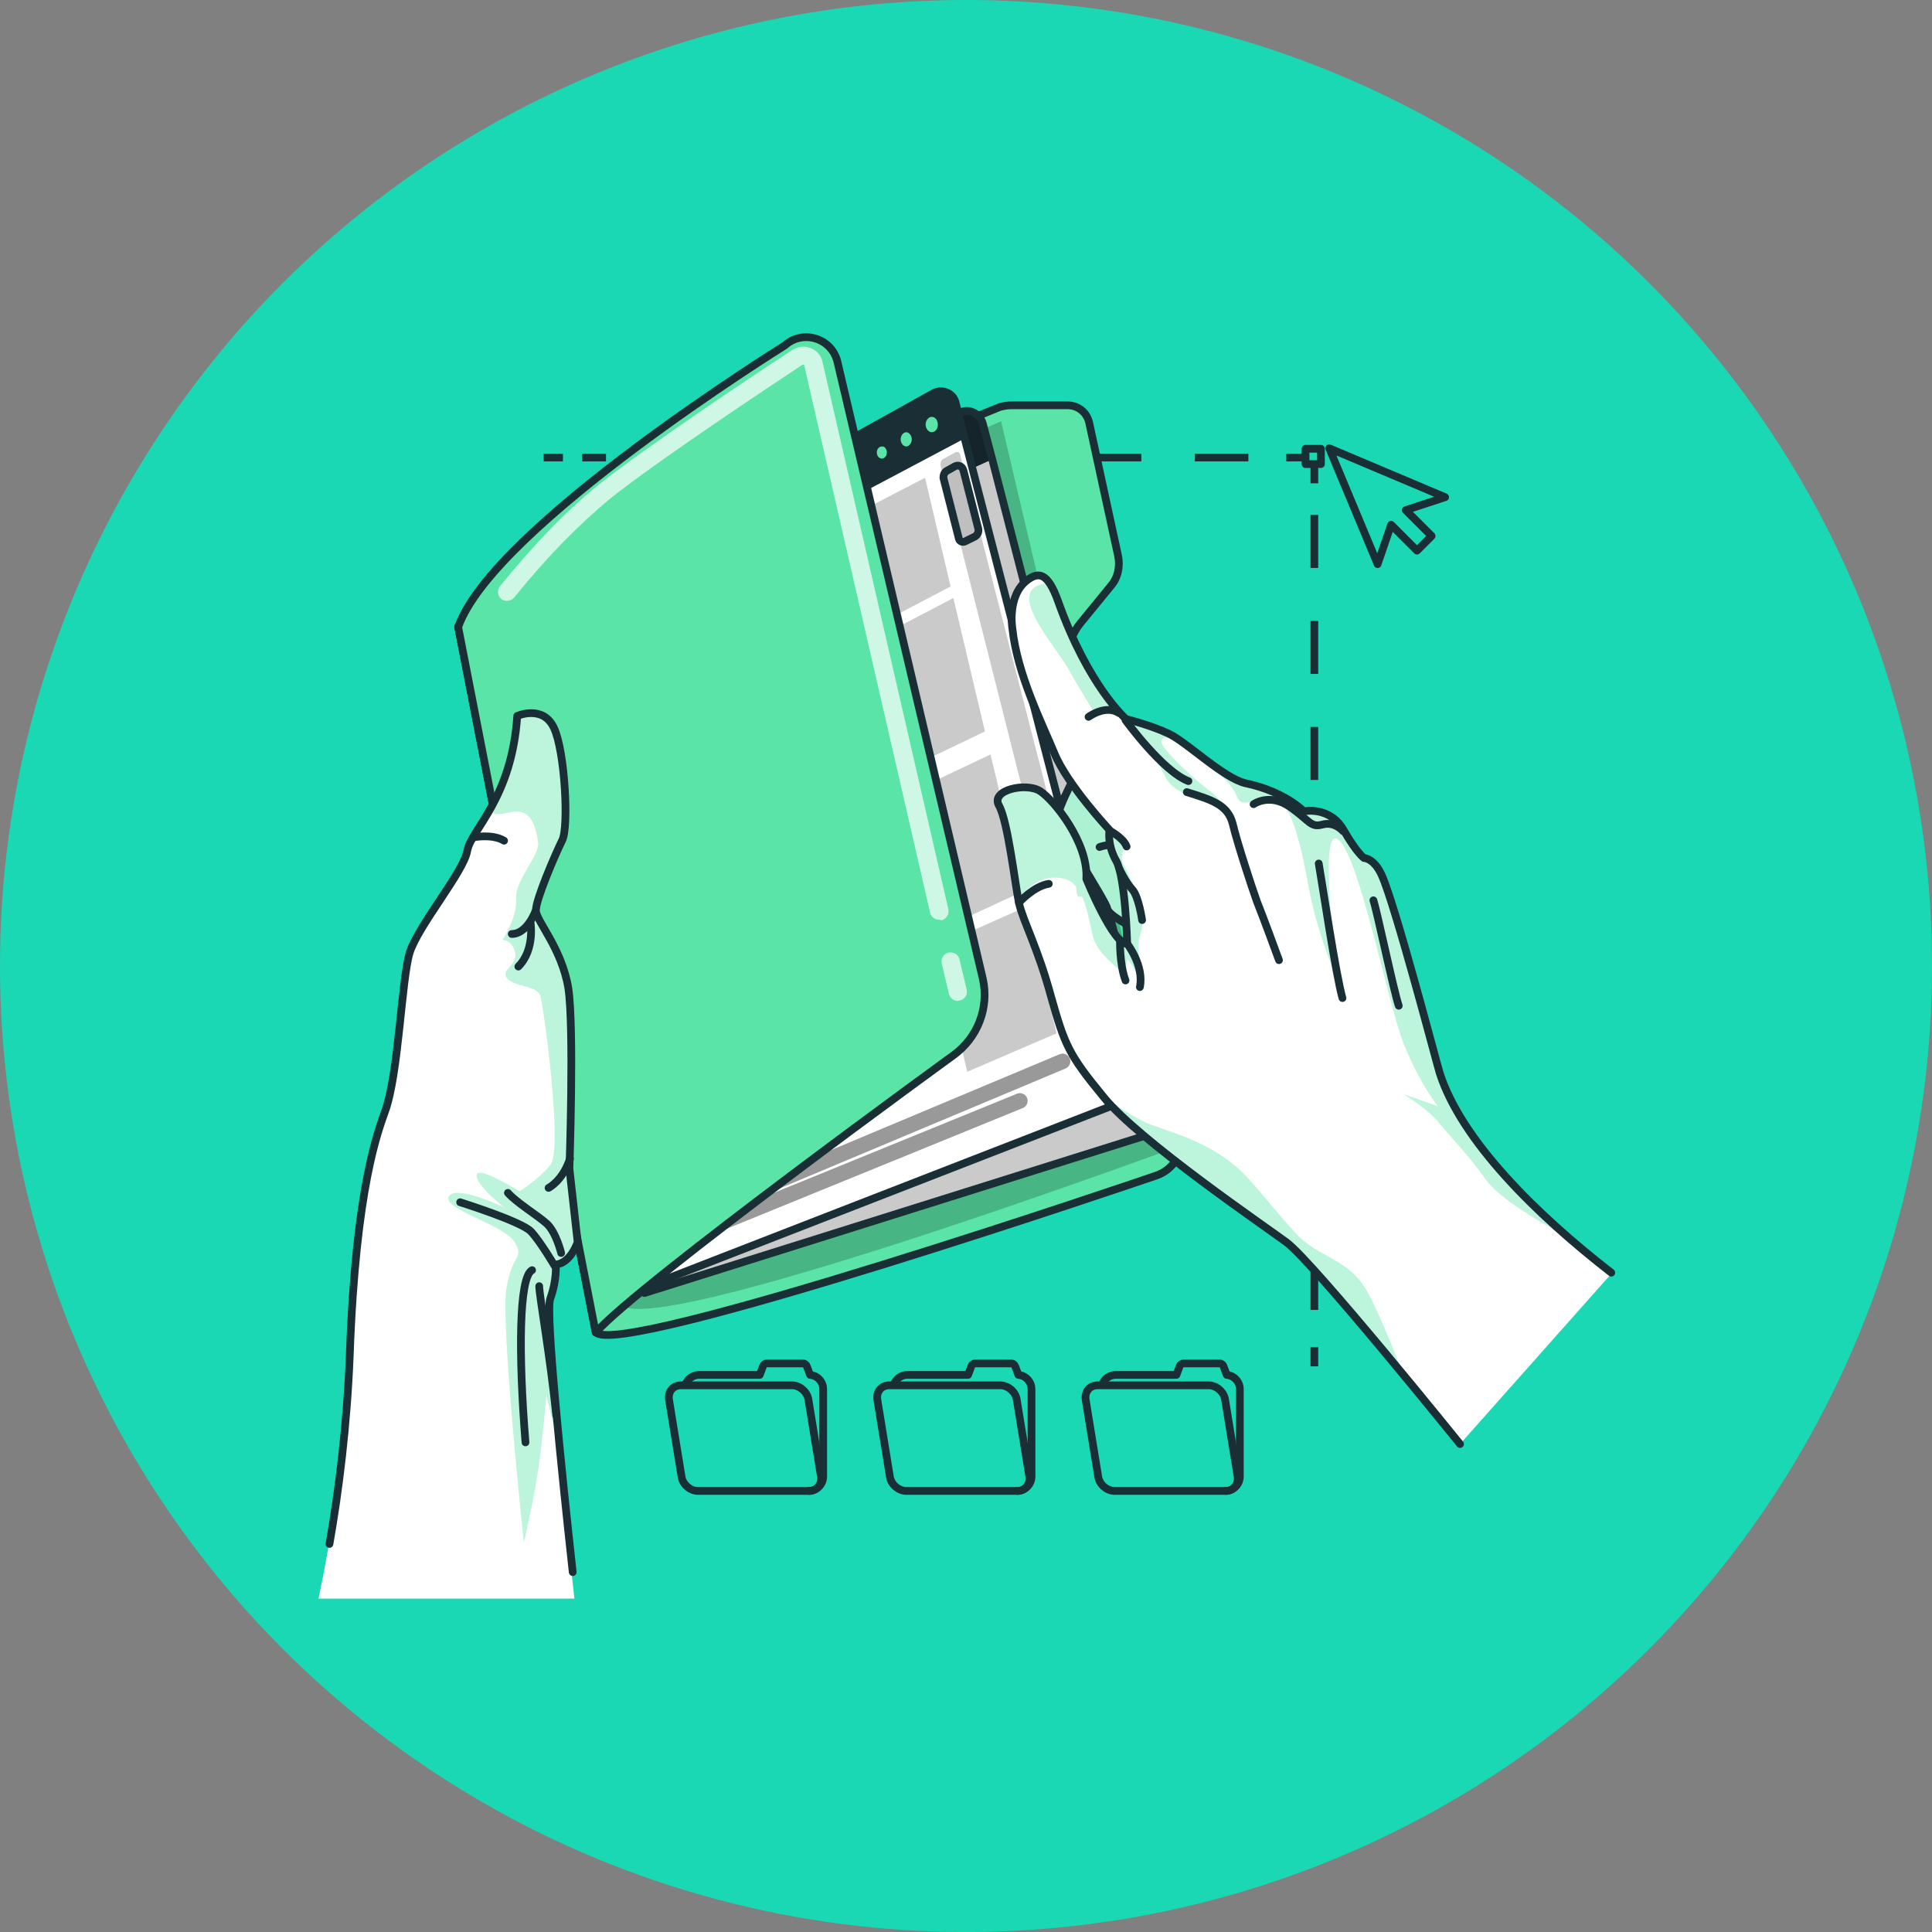 <?xml version="1.0" encoding="UTF-8"?>
<svg width="250px" height="250px" viewBox="0 0 250 250" version="1.1" xmlns="http://www.w3.org/2000/svg" xmlns:xlink="http://www.w3.org/1999/xlink">
    <rect x="0" y="0" width="250" height="250" fill="#808080" stroke="none"/>
    <title>feature-4</title>
    <g id="share" stroke="none" stroke-width="1" fill="none" fill-rule="evenodd">
        <g id="feature-4">
            <circle id="Oval" fill="#1AD8B4" cx="125" cy="125" r="125"></circle>
            <g id="Group" transform="translate(41, 43)">
                <g transform="translate(29, 15)" stroke="#1A2E35" stroke-linejoin="round">
                    <g transform="translate(0, 0.709)" id="Path">
                        <line x1="98.937" y1="0.5" x2="96.448" y2="0.5"></line>
                        <line x1="91.54" y1="0.5" x2="5.335" y2="0.5" stroke-dasharray="6.927,6.927"></line>
                        <line x1="2.845" y1="0.5" x2="0.356" y2="0.5"></line>
                    </g>
                    <g transform="translate(99.577, 1.418)" id="Path">
                        <line x1="0.5" y1="117.39" x2="0.5" y2="114.909"></line>
                        <line x1="0.5" y1="110.088" x2="0.5" y2="5.529" stroke-dasharray="6.858,6.858"></line>
                        <line x1="0.5" y1="3.119" x2="0.5" y2="0.638"></line>
                    </g>
                    <rect id="Rectangle" x="98.937" y="0.071" width="1.992" height="1.985"></rect>
                </g>
                <polygon id="Path" stroke="#1A2E35" stroke-linecap="round" stroke-linejoin="round" points="146 21.335 131 15 137.262 30 139.01 24.903 142.359 28.252 144.252 26.359 140.903 23.01"></polygon>
                <g transform="translate(45, 133)" id="Path" stroke="#1A2E35" stroke-linecap="round" stroke-linejoin="round">
                    <g transform="translate(53.774, 0)">
                        <path d="M18.821,16.929 L4.458,16.929 C3.467,16.929 2.476,16.079 2.335,15.088 L0.708,5.1 C0.566,4.108 1.203,3.258 2.264,3.258 L16.627,3.258 C17.618,3.258 18.608,4.108 18.75,5.1 L20.377,15.088 C20.519,16.079 19.811,16.929 18.821,16.929 Z"></path>
                        <path d="M18.821,16.929 C19.811,16.929 20.66,16.079 20.66,15.088 L20.66,3.754 C20.66,2.763 19.882,1.983 18.962,1.913 L18.538,0.779 C18.467,0.567 18.255,0.425 18.042,0.425 L13.373,0.425 C13.16,0.425 12.948,0.567 12.877,0.779 L12.453,1.913 L4.599,1.913 C3.821,1.913 3.113,2.408 2.83,3.188"></path>
                    </g>
                    <g>
                        <path d="M18.679,16.929 L4.316,16.929 C3.325,16.929 2.335,16.079 2.193,15.088 L0.566,5.1 C0.425,4.108 1.061,3.258 2.123,3.258 L16.486,3.258 C17.476,3.258 18.467,4.108 18.608,5.1 L20.236,15.088 C20.377,16.079 19.67,16.929 18.679,16.929 Z"></path>
                        <path d="M18.679,16.929 C19.67,16.929 20.519,16.079 20.519,15.088 L20.519,3.754 C20.519,2.763 19.741,1.983 18.821,1.913 L18.396,0.779 C18.325,0.567 18.113,0.425 17.901,0.425 L13.231,0.425 C13.019,0.425 12.807,0.567 12.736,0.779 L12.311,1.913 L4.458,1.913 C3.679,1.913 2.972,2.408 2.689,3.188"></path>
                    </g>
                    <g transform="translate(26.887, 0)">
                        <path d="M18.75,16.929 L4.387,16.929 C3.396,16.929 2.406,16.079 2.264,15.088 L0.637,5.1 C0.495,4.108 1.132,3.258 2.193,3.258 L16.557,3.258 C17.547,3.258 18.538,4.108 18.679,5.1 L20.307,15.088 C20.448,16.079 19.741,16.929 18.75,16.929 Z"></path>
                        <path d="M18.75,16.929 C19.741,16.929 20.59,16.079 20.59,15.088 L20.59,3.754 C20.59,2.763 19.811,1.983 18.892,1.913 L18.467,0.779 C18.396,0.567 18.184,0.425 17.972,0.425 L13.302,0.425 C13.09,0.425 12.877,0.567 12.807,0.779 L12.382,1.913 L4.528,1.913 C3.75,1.913 3.042,2.408 2.759,3.188"></path>
                    </g>
                </g>
                <g transform="translate(18, 0)">
                    <path d="M80.797,37.65 L84.744,32.82 C85.676,31.754 85.963,30.262 85.676,28.913 L81.945,11.721 C81.658,10.372 80.51,9.448 79.147,9.448 L71.899,9.448 C71.397,9.448 70.895,9.519 70.392,9.661 L0.287,38.077 L18.082,129.361 C20.594,133.055 90.627,109.115 90.627,109.115 C92.924,108.333 94.287,105.989 93.713,103.645 L79.362,43.902 C78.86,41.77 79.362,39.426 80.797,37.65 Z" id="Path" stroke="#1A2E35" fill="#5AE4A7" fill-rule="nonzero" stroke-linecap="round" stroke-linejoin="round"></path>
                    <path d="M70.536,11.508 L92.708,105.634 C92.708,105.634 17.724,133.268 21.24,124.743 C21.24,124.743 3.373,40.634 4.879,40.35 C6.458,40.066 70.536,11.508 70.536,11.508 Z" id="Path" fill-opacity="0.7" fill="#000000" fill-rule="nonzero" opacity="0.3"></path>
                    <g transform="translate(7.176, 9.945)">
                        <g id="XMLID_548_-link" fill="#FFFFFF" fill-rule="nonzero">
                            <path d="M81.873,94.055 L17.221,114.372 L1.363,32.678 L0.431,28.06 L58.05,0.426 C59.198,-0.142 60.634,0.568 60.992,1.847 L62.212,6.464 L83.811,90.361 C84.313,91.995 83.452,93.557 81.873,94.055 Z" id="XMLID_548_"></path>
                        </g>
                        <path d="M62.284,6.464 L1.866,33.814 L0.502,27.989 L58.122,0.355 C59.27,-0.213 60.705,0.497 61.064,1.776 L62.284,6.464 Z" id="Path" fill="#1A2E35" fill-rule="nonzero"></path>
                        <path d="M59.198,4.404 C59.198,5.257 58.624,5.896 57.835,5.825 C57.118,5.754 56.472,5.044 56.472,4.191 C56.472,3.339 57.046,2.699 57.835,2.77 C58.624,2.842 59.198,3.623 59.198,4.404 Z" id="Path" stroke="#1A2E35" fill="#5AE4A7" fill-rule="nonzero" stroke-linecap="round" stroke-linejoin="round"></path>
                        <path d="M55.754,6.109 C55.754,6.891 55.18,7.459 54.534,7.459 C53.817,7.388 53.315,6.749 53.315,5.967 C53.315,5.186 53.889,4.617 54.534,4.617 C55.252,4.689 55.754,5.328 55.754,6.109 Z" id="Path" stroke="#1A2E35" fill="#5AE4A7" fill-rule="nonzero" stroke-linecap="round" stroke-linejoin="round"></path>
                        <path d="M52.525,7.601 C52.525,8.311 52.023,8.88 51.377,8.809 C50.731,8.738 50.229,8.169 50.229,7.388 C50.229,6.678 50.731,6.109 51.377,6.18 C52.023,6.251 52.525,6.891 52.525,7.601 Z" id="Path" stroke="#1A2E35" fill="#5AE4A7" fill-rule="nonzero" stroke-linecap="round" stroke-linejoin="round"></path>
                        <path d="M81.873,94.055 L17.221,114.372 L1.363,32.678 L0.431,28.06 L58.05,0.426 C59.198,-0.142 60.634,0.568 60.992,1.847 L62.212,6.464 L83.811,90.361 C84.313,91.995 83.452,93.557 81.873,94.055 Z" id="Path" fill-opacity="0.7" fill="#000000" fill-rule="nonzero" opacity="0.3"></path>
                        <g id="XMLID_548_-link" stroke-linecap="round" stroke-linejoin="round" stroke="#1A2E35">
                            <path d="M81.873,94.055 L17.221,114.372 L1.363,32.678 L0.431,28.06 L58.05,0.426 C59.198,-0.142 60.634,0.568 60.992,1.847 L62.212,6.464 L83.811,90.361 C84.313,91.995 83.452,93.557 81.873,94.055 Z" id="XMLID_548_"></path>
                        </g>
                    </g>
                    <g transform="translate(4.305, 7.104)" id="Path">
                        <path d="M80.94,92.847 L17.15,117.639 L1.507,37.011 L0.646,32.393 L57.476,0.781 C58.624,0.142 60.06,0.781 60.347,1.989 L61.495,6.536 L82.806,88.94 C83.308,90.645 82.447,92.279 80.94,92.847 Z" stroke="#1A2E35" fill="#FFFFFF" fill-rule="nonzero" stroke-linecap="round" stroke-linejoin="round"></path>
                        <path d="M61.566,6.607 L2.009,38.148 L0.646,32.464 L57.476,0.852 C58.624,0.213 60.06,0.852 60.347,2.06 L61.566,6.607 Z" fill="#1A2E35" fill-rule="nonzero"></path>
                        <path d="M58.553,4.831 C58.553,5.683 57.979,6.322 57.261,6.322 C56.544,6.322 55.969,5.612 55.969,4.831 C55.969,4.049 56.544,3.339 57.261,3.339 C57.979,3.339 58.553,3.978 58.553,4.831 Z" stroke="#1A2E35" fill="#5AE4A7" fill-rule="nonzero" stroke-linecap="round" stroke-linejoin="round"></path>
                        <path d="M55.18,6.749 C55.18,7.53 54.606,8.169 53.96,8.169 C53.315,8.169 52.74,7.53 52.74,6.749 C52.74,5.967 53.315,5.328 53.96,5.328 C54.606,5.328 55.18,5.967 55.18,6.749 Z" stroke="#1A2E35" fill="#5AE4A7" fill-rule="nonzero" stroke-linecap="round" stroke-linejoin="round"></path>
                        <path d="M51.951,8.454 C51.951,9.164 51.449,9.732 50.803,9.732 C50.157,9.732 49.655,9.164 49.655,8.454 C49.655,7.743 50.157,7.175 50.803,7.175 C51.449,7.104 51.951,7.743 51.951,8.454 Z" stroke="#1A2E35" fill="#5AE4A7" fill-rule="nonzero" stroke-linecap="round" stroke-linejoin="round"></path>
                        <path d="M60.921,8.667 L79.649,81.481 C79.721,81.765 79.577,82.12 79.29,82.191 L77.568,82.973 C77.209,83.115 76.779,82.902 76.707,82.546 L58.409,10.158 C58.337,9.803 58.481,9.377 58.84,9.235 L60.275,8.454 C60.49,8.311 60.849,8.383 60.921,8.667 Z" fill-opacity="0.7" fill="#000000" fill-rule="nonzero" opacity="0.3"></path>
                        <path d="M59.27,10.798 L60.275,10.23 C60.705,10.016 61.208,10.23 61.351,10.727 L63.289,18.328 C63.36,18.683 63.217,19.109 62.858,19.322 L61.566,19.962 C61.279,20.104 60.849,19.962 60.777,19.607 L58.768,11.721 C58.768,11.366 58.911,10.94 59.27,10.798 Z" stroke="#1A2E35" fill="#BFBFBF" fill-rule="nonzero" stroke-linecap="round" stroke-linejoin="round"></path>
                        <line x1="68.67" y1="92.35" x2="27.554" y2="109.115" stroke="#000000" stroke-width="2" opacity="0.4" stroke-linecap="round" stroke-linejoin="round"></line>
                        <line x1="74.195" y1="87.235" x2="22.029" y2="109.115" stroke="#000000" stroke-width="2" opacity="0.4" stroke-linecap="round" stroke-linejoin="round"></line>
                        <g transform="translate(44.489, 11.366)" fill="#000000" fill-opacity="0.7" fill-rule="nonzero" opacity="0.3">
                            <polygon points="24.612 53.847 20.379 36.158 8.969 41.557 13.131 59.175"></polygon>
                            <polygon points="4.305 21.809 8.252 38.645 19.661 33.175 15.571 15.913"></polygon>
                            <polygon points="15.212 14.421 11.911 0.355 0.646 6.18 3.947 20.317"></polygon>
                            <polygon points="13.562 60.951 17.365 77.219 28.918 72.246 25.043 55.836"></polygon>
                        </g>
                    </g>
                    <g fill-rule="nonzero" id="Path">
                        <path d="M0.287,38.148 L18.082,129.432 C23.751,123.038 64.365,93.557 64.365,93.557 C67.522,91.284 69.029,87.377 68.168,83.612 L49.368,3.836 C48.65,0.781 44.919,-0.426 42.551,1.705 C42.551,1.705 4.808,25.148 0.287,38.148 Z" stroke="#1A2E35" fill="#5AE4A7" stroke-linecap="round" stroke-linejoin="round"></path>
                        <g transform="translate(5.023, 1.421)" fill="#FFFFFF" opacity="0.7">
                            <g transform="translate(57.405, 78.142)">
                                <path d="M2.511,6.962 C2.009,6.962 1.507,6.607 1.363,6.038 C1.076,4.76 0.718,3.41 0.431,2.131 C0.287,1.492 0.646,0.852 1.292,0.71 C1.937,0.568 2.583,0.923 2.727,1.563 C3.014,2.842 3.373,4.191 3.66,5.47 C3.803,6.109 3.444,6.749 2.798,6.891 C2.655,6.891 2.583,6.962 2.511,6.962 Z"></path>
                            </g>
                            <g>
                                <path d="M57.476,74.59 C56.902,74.59 56.472,74.235 56.328,73.667 L40.04,2.842 C40.04,2.842 40.04,2.77 39.968,2.77 C39.896,2.77 39.824,2.77 39.824,2.77 C35.663,5.541 21.455,14.918 14.925,20.104 C10.763,23.585 6.889,27.492 2.511,32.891 C2.081,33.388 1.363,33.459 0.861,33.104 C0.359,32.678 0.287,31.967 0.646,31.47 C5.166,25.929 9.041,21.88 13.418,18.328 C19.876,13.213 33.079,4.404 38.533,0.852 C39.25,0.426 40.111,0.284 40.901,0.639 C41.69,0.923 42.264,1.634 42.408,2.415 L58.696,73.24 C58.84,73.88 58.409,74.519 57.835,74.661 C57.62,74.59 57.548,74.59 57.476,74.59 Z"></path>
                            </g>
                        </g>
                    </g>
                </g>
                <g transform="translate(0, 49)" id="Path">
                    <path d="M33.321,114.786 C32.753,109.786 32.042,102.786 31.332,96.071 C30.408,86.357 29.627,77.357 30.053,76.214 C30.976,73.643 30.763,71.786 30.763,71.786 C32.753,71.571 33.605,68.857 33.605,68.857 L32.54,59.357 C32.54,59.357 33.179,41.143 32.397,36 C31.616,30.857 28.277,27.357 28.206,26 C28.135,24.643 30.763,18.571 31.616,16.857 C32.468,15.143 31.971,5.357 30.55,2.357 C30.124,1.5 29.556,1 28.987,0.714 C27.495,0.071 25.861,0.786 25.861,0.786 C25.506,6.5 23.801,10.286 22.238,13 L22.238,13 C20.888,15.357 19.609,16.929 19.396,18.143 C18.899,20.857 13.002,27.786 11.936,31.357 C10.799,34.929 10.444,47.143 8.739,51.929 C7.886,54.214 4.973,61.357 4.192,83.357 C3.765,96 1.776,107.429 0.213,114.857 L33.321,114.857 L33.321,114.786 Z" fill="#FFFFFF" fill-rule="nonzero"></path>
                    <path d="M31.758,16.786 C30.905,18.5 28.277,24.571 28.348,25.929 C28.419,27.286 31.687,30.786 32.54,35.929 C33.321,41.071 32.682,59.286 32.682,59.286 L33.747,68.786 C33.747,68.786 32.895,71.5 30.905,71.714 C30.905,71.714 31.119,73.571 30.195,76.143 C29.769,77.286 30.55,86.286 31.474,96 C30.479,91.786 29.698,88.571 29.698,88.571 C29.698,88.571 29.271,93.714 28.703,97.786 C28.135,101.857 26.785,107.643 26.785,107.643 C26.785,107.643 23.801,79.571 24.511,74.857 C25.222,70.143 26.927,70.929 25.577,68.714 C24.298,66.5 16.27,64.5 17.051,62.857 C17.833,61.214 24.085,64.143 24.298,64.286 C24.085,64.143 20.604,61.357 20.675,60.071 C20.675,58.714 26.216,62.143 26.216,62.143 C26.216,62.143 28.49,60.786 30.195,58.786 C31.9,56.857 29.342,38.214 28.916,36.857 C28.49,35.5 25.506,35.714 24.582,34.571 C23.73,33.429 26.074,32.929 25.648,31.214 C25.222,29.5 24.014,29.643 24.014,29.643 C24.014,29.643 25.932,26.786 25.79,24.286 C25.648,21.786 28.845,18.786 28.632,17 C27.708,10 23.588,14.786 22.451,12.857 L22.451,12.857 C24.014,10.143 25.648,6.357 26.074,0.643 C26.074,0.643 27.779,-0.071 29.2,0.571 C29.84,0.857 30.337,1.357 30.763,2.214 C32.113,5.357 32.611,15.071 31.758,16.786 Z" fill="#5AE4A7" fill-rule="nonzero" opacity="0.4"></path>
                    <g transform="translate(1.421, 0)" stroke="#1A2E35" stroke-linecap="round" stroke-linejoin="round">
                        <path d="M0.213,107.786 C1.421,100.929 2.487,92.429 2.842,83.286 C3.623,61.357 6.607,54.143 7.389,51.857 C9.165,47.071 9.52,34.857 10.586,31.286 C11.723,27.714 17.62,20.786 18.046,18.071 C18.543,15.357 23.801,11.357 24.511,0.643 C24.511,0.643 27.85,-0.857 29.271,2.214 C30.692,5.286 31.19,15 30.337,16.714 C29.485,18.429 26.856,24.5 26.927,25.857 C26.998,27.214 30.266,30.714 31.119,35.857 C31.9,41 31.261,59.214 31.261,59.214 L32.326,68.714 C32.326,68.714 31.474,71.429 29.485,71.643 C29.485,71.643 29.698,73.5 28.774,76.071 C28.135,77.857 30.266,98.5 31.687,111.429"></path>
                        <path d="M26.856,25.929 C26.856,25.929 25.79,28.857 23.801,28.857"></path>
                        <path d="M26.216,27.286 C26.216,27.286 26.856,30.857 24.653,33.071"></path>
                        <path d="M18.827,16.357 C18.827,16.357 21.243,15.857 22.806,16.786"></path>
                        <path d="M17.122,63.571 C17.122,63.571 25.08,66.071 26.287,67.357 C27.495,68.643 29.342,71.786 29.342,71.786"></path>
                        <path d="M23.303,62.357 C24.44,63.643 27.069,65.214 28.348,66.357 C29.556,67.5 30.195,70.143 30.195,70.143"></path>
                        <path d="M28.561,61.714 C28.561,61.714 30.408,60.786 31.332,57.929"></path>
                        <path d="M26.429,72.357 C24.724,73.214 24.653,83.286 25.577,94.643"></path>
                        <path d="M27.353,74.429 C27.353,75.571 28.845,84 29.556,91.143"></path>
                    </g>
                </g>
                <g transform="translate(88, 31)">
                    <g transform="translate(7.857, 24.164)">
                        <g>
                            <g id="XMLID_542_-link" fill="#FFFFFF" fill-rule="nonzero">
                                <path d="M3.214,0.426 C3.214,0.426 -0.071,6.325 0,7.675 C0.071,9.026 6.214,18.336 6.429,19.402 C6.571,20.468 11.071,22.529 12.714,23.595 C14.357,24.661 16.429,16.843 16.143,11.158 C15.857,5.543 3.214,0.426 3.214,0.426 Z" id="XMLID_542_"></path>
                            </g>
                            <path d="M3.214,0.426 C3.214,0.426 -0.071,6.325 0,7.675 C0.071,9.026 6.214,18.336 6.429,19.402 C6.571,20.468 11.071,22.529 12.714,23.595 C14.357,24.661 16.429,16.843 16.143,11.158 C15.857,5.543 3.214,0.426 3.214,0.426 Z" id="Path" fill="#5AE4A7" fill-rule="nonzero" opacity="0.5"></path>
                            <g id="XMLID_542_-link" stroke-linecap="round" stroke-linejoin="round" stroke="#1A2E35">
                                <path d="M3.214,0.426 C3.214,0.426 -0.071,6.325 0,7.675 C0.071,9.026 6.214,18.336 6.429,19.402 C6.571,20.468 11.071,22.529 12.714,23.595 C14.357,24.661 16.429,16.843 16.143,11.158 C15.857,5.543 3.214,0.426 3.214,0.426 Z" id="XMLID_542_"></path>
                            </g>
                        </g>
                        <path d="M5.429,11.442 C5.429,11.442 8.643,10.021 12.143,13.858" id="Path" stroke="#1A2E35" stroke-linecap="round" stroke-linejoin="round"></path>
                    </g>
                    <g id="Path">
                        <path d="M79.5,90.826 L59.929,112.858 C59.929,112.858 56.714,108.878 52.714,103.974 C47,97.081 39.643,88.339 37.571,86.775 C35,84.857 18.5,73.628 13.929,68.013 C13.286,67.231 12.714,66.521 12.214,65.881 L12.214,65.881 C9.214,62.043 8.571,60.338 7.071,55.008 C5.357,48.682 3.429,45.2 2.929,42.926 C2.929,42.855 2.929,42.784 2.857,42.713 C2.357,40.154 1.5,32.336 0.357,30.347 C-0.857,28.286 3.857,27.291 5.643,28.428 C7.429,29.565 11.929,35.037 11.643,39.799 C11.643,39.799 15.143,48.398 16.929,48.185 C16.929,48.185 16.714,39.586 15.5,37.453 C14.786,36.174 14.643,35.037 14.571,34.326 C14.571,33.829 14.571,33.545 14.571,33.545 C14.571,33.545 9.071,27.646 7.429,23.595 C5.786,19.615 2.643,13.432 2,7.462 C2,7.462 1.286,3.198 3.929,1.208 C4.929,0.497 5.857,0.284 6.786,1.564 C7.143,2.061 7.571,2.914 7.929,3.98 C11.857,14.996 16.714,19.189 16.714,19.189 C16.714,19.189 19.929,20.042 22.286,21.108 C22.643,21.25 23,21.463 23.429,21.747 C23.429,21.747 23.429,21.747 23.429,21.747 C23.429,21.747 23.429,21.747 23.429,21.747 C24.429,22.458 25.714,23.453 27,24.377 C28.857,25.798 30.786,27.148 32.286,27.433 C37.357,28.499 39.786,31.057 39.786,31.057 C39.786,31.057 43.143,30.347 44.929,33.474 C46.643,36.458 47.571,37.098 47.571,37.098 C47.571,37.098 48.857,37.098 49.857,39.301 C51.643,43.21 57.071,64.033 57.357,64.886 C59.5,71.78 66,79.171 73.429,85.638 C73.429,85.638 73.429,85.638 73.429,85.638 C75.286,87.557 77.429,89.192 79.5,90.826 Z" fill="#FFFFFF" fill-rule="nonzero"></path>
                        <g transform="translate(0, 1.421)" fill="#5AE4A7" fill-rule="nonzero" opacity="0.4">
                            <path d="M28.786,28.783 C28.786,28.783 22.929,27.717 21.786,25.087 C20.643,22.458 15.714,16.772 14.571,16.417 C13.429,16.062 12.643,16.843 12.643,16.843 C12.643,16.843 10.643,13.645 9.071,10.874 C7.643,8.244 0.429,0.426 6.714,0.071 C7.071,0.569 7.5,1.421 7.857,2.487 C11.786,13.503 16.643,17.696 16.643,17.696 C16.643,17.696 19.857,18.549 22.214,19.615 C22.571,19.757 22.929,19.97 23.357,20.255 C23.214,20.184 20.857,19.615 21.357,20.823 C21.857,22.031 25.643,25.514 27.643,27.006 C29.643,28.57 28.786,28.783 28.786,28.783 Z"></path>
                            <path d="M73.286,84.359 C70,82.582 65,79.597 63.286,77.252 C60.714,73.628 58.786,71.851 57.071,69.719 C55.357,67.658 52.071,65.952 52.857,66.236 C53.643,66.521 57.071,67.729 57.071,67.729 C57.071,67.729 54.5,64.531 52.5,59.272 C50.5,53.942 46.857,35.25 44.143,33.189 C41.429,31.128 44.143,51.525 44.143,51.525 C44.143,51.525 41.5,45.769 40.286,39.088 C39.071,32.408 37.929,29.067 36.429,28.143 C34.929,27.219 32.143,29.138 31.357,28.143 C30.571,27.148 31.429,26.793 26.857,23.097 C28.714,24.519 30.643,25.869 32.143,26.153 C37.214,27.219 39.643,29.778 39.643,29.778 C39.643,29.778 43,29.067 44.786,32.194 C46.5,35.179 47.429,35.819 47.429,35.819 C47.429,35.819 48.714,35.819 49.714,38.022 C51.5,41.931 56.929,62.754 57.214,63.607 C59.429,70.43 65.929,77.821 73.286,84.359 Z"></path>
                            <path d="M18.786,50.672 C18.571,51.952 17,48.256 16.857,48.825 C16.714,49.393 16.286,51.241 16.286,50.672 C16.286,50.104 12.929,48.256 12.357,45.484 C11.786,42.713 11.429,41.575 11.143,40.865 C10.857,40.154 10.357,41.291 10.286,39.657 C10.286,38.164 5.429,36.601 2.857,41.149 C2.357,38.591 1.5,30.773 0.357,28.783 C-0.857,26.722 3.857,25.727 5.643,26.864 C7.429,28.001 11.929,33.474 11.643,38.235 C11.643,38.235 15.143,46.835 16.929,46.621 C16.929,46.621 16.714,38.022 15.5,35.89 C14.786,34.611 14.643,33.474 14.571,32.763 L16.286,32.976 C16.786,33.971 15.857,35.464 16.286,36.245 C16.714,36.956 19.571,42.357 18.643,45.2 C17.714,48.043 19,49.393 18.786,50.672 Z"></path>
                            <path d="M52.643,102.553 C46.929,95.659 39.571,86.918 37.5,85.354 C34.929,83.435 18.429,72.206 13.857,66.592 C13.214,65.81 12.643,65.099 12.143,64.46 C14.571,67.445 17.571,68.937 18.857,69.648 C21.143,70.856 27.786,71.922 32.429,76.968 C34.643,79.384 35.929,81.161 38.714,84.217 C41.5,87.273 45.5,87.415 47.857,91.608 C49.071,93.669 51,98.36 52.643,102.553 Z"></path>
                        </g>
                        <g stroke="#1A2E35" stroke-linecap="round" stroke-linejoin="round">
                            <path d="M59.929,112.858 C59.929,112.858 41.071,89.476 37.5,86.775 C34.929,84.857 18.429,73.628 13.857,68.013 C9.286,62.47 8.786,61.262 7,54.936 C5.286,48.611 3.357,45.129 2.857,42.855 C2.357,40.509 1.429,32.336 0.286,30.275 C-0.929,28.214 3.786,27.219 5.571,28.357 C7.357,29.494 11.857,35.037 11.571,39.728 C11.571,39.728 15.071,48.327 16.857,48.114 C16.857,48.114 16.643,39.514 15.429,37.382 C14.214,35.25 14.571,33.403 14.571,33.403 C14.571,33.403 9.071,27.504 7.429,23.453 C5.786,19.473 2.643,13.29 2,7.32 C2,7.32 1.286,3.056 3.929,1.066 C5.357,4.03010958e-14 6.571,4.03010958e-14 7.929,3.838 C11.857,14.853 16.714,19.047 16.714,19.047 C16.714,19.047 19.929,19.828 22.286,20.965 C24.643,22.103 29.357,26.722 32.214,27.362 C37.286,28.428 39.714,30.986 39.714,30.986 C39.714,30.986 43.071,30.275 44.857,33.403 C46.571,36.387 47.5,37.027 47.5,37.027 C47.5,37.027 48.786,37.027 49.786,39.23 C51.571,43.139 57,63.962 57.286,64.815 C60.071,73.557 69.786,83.151 79.5,90.684"></path>
                            <path d="M16.643,19.189 C16.643,19.189 21.429,25.798 24.786,27.077"></path>
                            <path d="M24.571,28.499 C27.786,29.494 29.857,30.133 30.5,32.55 C31.071,34.966 32.857,40.438 33.643,42.642 C34.5,44.774 36.5,50.246 36.5,50.246"></path>
                            <path d="M16.857,48.114 C16.857,48.114 19.071,50.957 18.5,53.728"></path>
                            <path d="M15.929,47.687 C15.929,47.687 15.857,50.814 16.643,52.875"></path>
                            <path d="M14.571,33.474 C14.571,33.474 16.357,34.397 16.786,35.535"></path>
                            <path d="M15.857,38.448 C15.857,38.448 16.643,40.154 17.5,41.078 C18.357,42.002 18.786,45.058 18.786,45.058"></path>
                            <path d="M2.857,42.784 C2.857,42.784 4.786,40.652 6.714,40.367"></path>
                            <path d="M11.857,18.762 C11.857,18.762 14.071,17.128 15.786,18.265"></path>
                            <path d="M48.714,42.499 C49.143,43.708 51.429,54.581 52,56.145"></path>
                            <path d="M33.214,30.062 C33.214,30.062 35.286,28.57 37.929,30.418 C40.571,32.265 40.571,33.118 42.143,32.692 C43.714,32.265 44.786,33.545 44.786,33.545"></path>
                            <path d="M41.643,37.738 C42.071,40.154 43.857,52.165 44.714,55.15"></path>
                        </g>
                    </g>
                </g>
            </g>
        </g>
    </g>
</svg>
